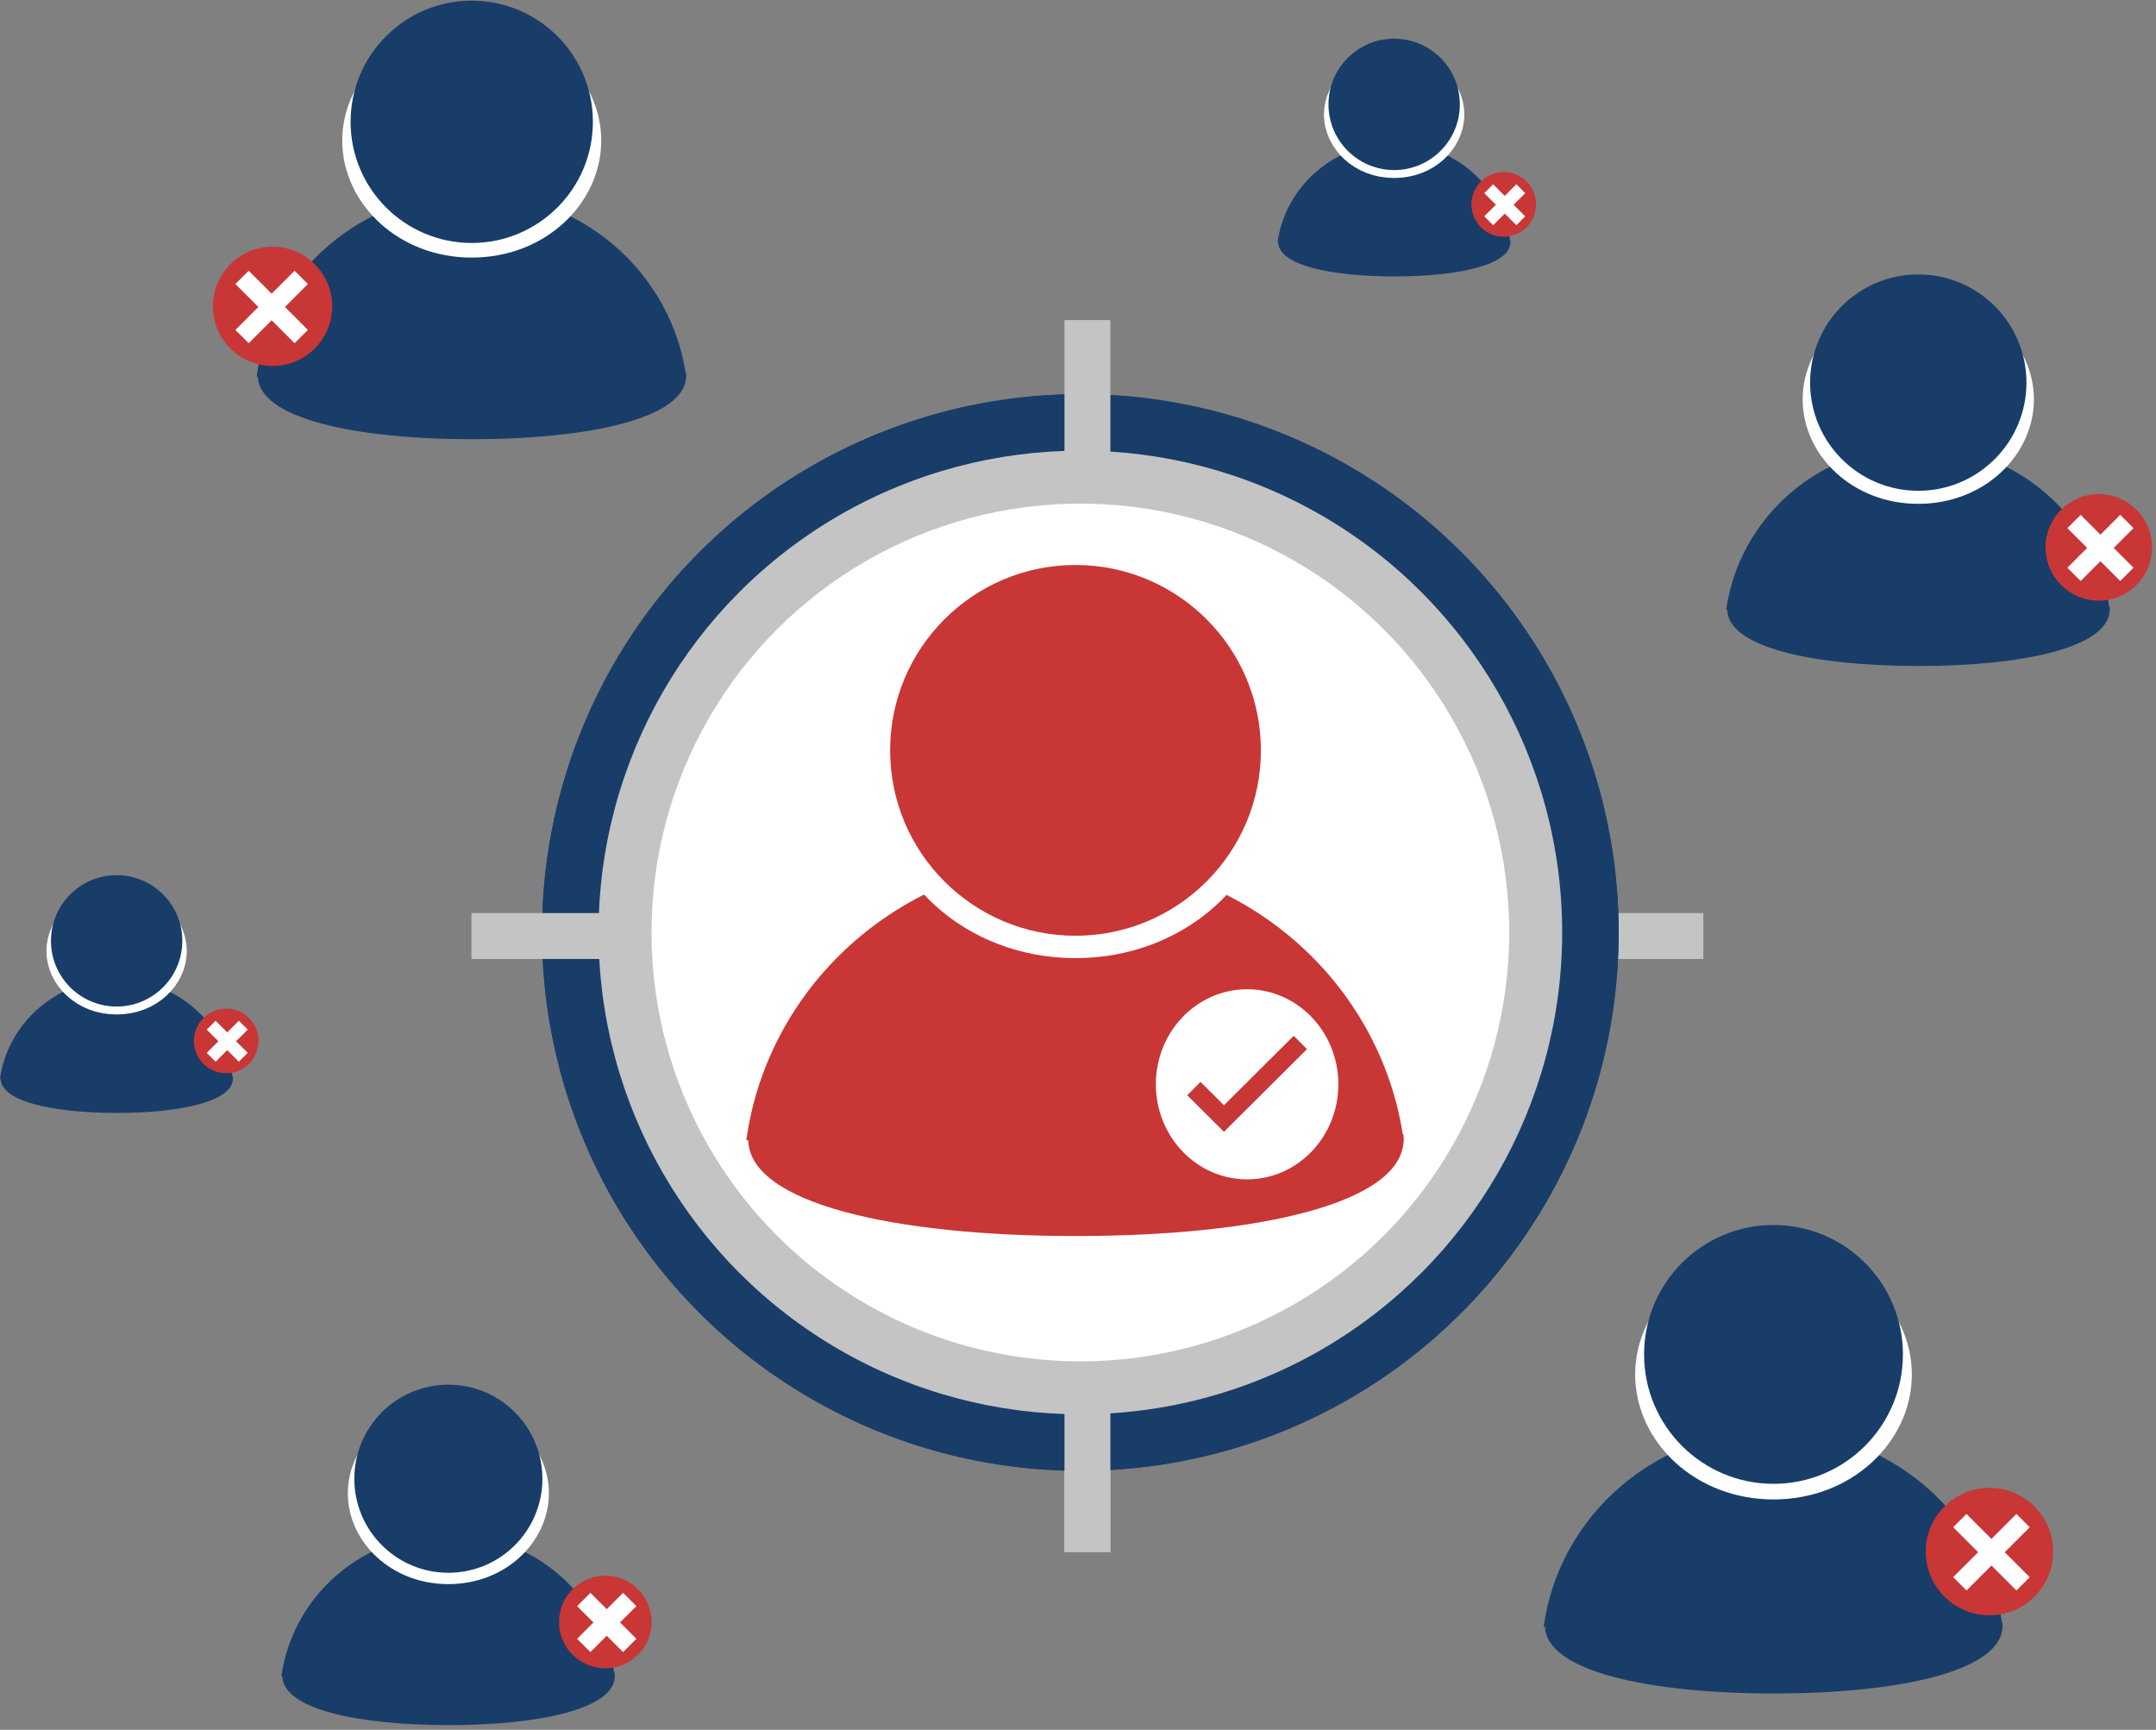 <svg width="344" height="276" viewBox="0 0 344 276" fill="none" xmlns="http://www.w3.org/2000/svg">
<rect x="0" y="0" width="344" height="276" fill="#808080" stroke="none"/>
<path fill-rule="evenodd" clip-rule="evenodd" d="M319.525 259.533H246.301C248.733 241.843 264.198 228.203 282.913 228.203C301.627 228.203 317.092 241.843 319.525 259.533Z" fill="#183D68"/>
<path fill-rule="evenodd" clip-rule="evenodd" d="M246.538 258.891C246.521 259.059 246.512 259.227 246.512 259.394C246.512 266.611 262.954 270.196 283.018 270.196C303.083 270.196 319.525 266.611 319.525 259.394C319.525 259.227 319.516 259.059 319.498 258.891L246.538 258.891Z" fill="#183D68"/>
<path d="M300.244 219.303C300.244 227.215 292.982 234.44 282.971 234.44C272.96 234.44 265.697 227.215 265.697 219.303C265.697 211.391 272.96 204.166 282.971 204.166C292.982 204.166 300.244 211.391 300.244 219.303Z" fill="white" stroke="white" stroke-width="9.6"/>
<circle cx="282.97" cy="216.099" r="20.649" fill="#183D68"/>
<circle cx="317.427" cy="247.554" r="10.165" fill="#C93636"/>
<path d="M312.699 242.611L322.791 252.703" stroke="white" stroke-width="3"/>
<path d="M322.792 242.611L312.699 252.703" stroke="white" stroke-width="3"/>
<path fill-rule="evenodd" clip-rule="evenodd" d="M336.622 97.349H275.42C277.453 82.563 290.379 71.163 306.021 71.163C321.663 71.163 334.589 82.563 336.622 97.349Z" fill="#183D68"/>
<path fill-rule="evenodd" clip-rule="evenodd" d="M275.619 96.812C275.604 96.953 275.596 97.093 275.596 97.233C275.596 103.265 289.339 106.261 306.109 106.261C322.88 106.261 336.622 103.265 336.622 97.233C336.622 97.093 336.615 96.953 336.6 96.812L275.619 96.812Z" fill="#183D68"/>
<path d="M319.719 63.724C319.719 69.828 314.08 75.588 306.07 75.588C298.06 75.588 292.421 69.828 292.421 63.724C292.421 57.62 298.06 51.86 306.07 51.86C314.08 51.86 319.719 57.62 319.719 63.724Z" fill="white" stroke="white" stroke-width="9.6"/>
<circle cx="306.07" cy="61.046" r="17.259" fill="#183D68"/>
<circle cx="334.87" cy="87.336" r="8.496" fill="#C93636"/>
<path d="M330.918 83.205L339.353 91.641" stroke="white" stroke-width="3"/>
<path d="M339.353 83.205L330.918 91.641" stroke="white" stroke-width="3"/>
<path fill-rule="evenodd" clip-rule="evenodd" d="M98.101 267.496H44.892C46.66 254.641 57.897 244.73 71.497 244.73C85.096 244.73 96.334 254.641 98.101 267.496Z" fill="#183D68"/>
<path fill-rule="evenodd" clip-rule="evenodd" d="M45.065 267.029C45.052 267.152 45.046 267.274 45.046 267.395C45.046 272.639 56.993 275.244 71.573 275.244C86.154 275.244 98.101 272.639 98.101 267.395C98.101 267.274 98.095 267.152 98.082 267.029L45.065 267.029Z" fill="#183D68"/>
<path d="M82.779 238.262C82.779 243.165 78.218 247.95 71.539 247.95C64.86 247.95 60.299 243.165 60.299 238.262C60.299 233.36 64.86 228.575 71.539 228.575C78.218 228.575 82.779 233.36 82.779 238.262Z" fill="white" stroke="white" stroke-width="9.6"/>
<circle cx="71.539" cy="235.934" r="15.005" fill="#183D68"/>
<circle cx="96.577" cy="258.791" r="7.386" fill="#C93636"/>
<path d="M93.141 255.2L100.475 262.533" stroke="white" stroke-width="3"/>
<path d="M100.475 255.2L93.141 262.533" stroke="white" stroke-width="3"/>
<path fill-rule="evenodd" clip-rule="evenodd" d="M240.993 38.694H203.835C205.069 29.717 212.917 22.796 222.414 22.796C231.911 22.796 239.759 29.717 240.993 38.694Z" fill="#183D68"/>
<path fill-rule="evenodd" clip-rule="evenodd" d="M203.956 38.368C203.947 38.454 203.943 38.539 203.943 38.624C203.943 42.286 212.286 44.105 222.468 44.105C232.65 44.105 240.994 42.286 240.994 38.624C240.994 38.539 240.989 38.454 240.981 38.368L203.956 38.368Z" fill="#183D68"/>
<path d="M228.845 18.279C228.845 20.768 226.45 23.596 222.444 23.596C218.437 23.596 216.042 20.768 216.042 18.279C216.042 15.79 218.437 12.962 222.444 12.962C226.45 12.962 228.845 15.79 228.845 18.279Z" fill="white" stroke="white" stroke-width="9.6"/>
<circle cx="222.444" cy="16.653" r="10.479" fill="#183D68"/>
<circle cx="239.929" cy="32.615" r="5.158" fill="#C93636"/>
<path d="M237.53 30.107L242.651 35.228" stroke="white" stroke-width="2"/>
<path d="M242.651 30.107L237.53 35.228" stroke="white" stroke-width="2"/>
<path fill-rule="evenodd" clip-rule="evenodd" d="M37.158 172.158H0C1.234 163.181 9.082 156.259 18.579 156.259C28.076 156.259 35.924 163.181 37.158 172.158Z" fill="#183D68"/>
<path fill-rule="evenodd" clip-rule="evenodd" d="M0.121 171.832C0.112 171.917 0.108 172.002 0.108 172.087C0.108 175.749 8.451 177.569 18.633 177.569C28.815 177.569 37.159 175.749 37.159 172.087C37.159 172.002 37.154 171.917 37.145 171.832L0.121 171.832Z" fill="#183D68"/>
<path d="M25.01 151.742C25.01 154.231 22.615 157.06 18.609 157.06C14.602 157.06 12.207 154.231 12.207 151.742C12.207 149.254 14.602 146.425 18.609 146.425C22.615 146.425 25.01 149.254 25.01 151.742Z" fill="white" stroke="white" stroke-width="9.6"/>
<circle cx="18.609" cy="150.116" r="10.479" fill="#183D68"/>
<circle cx="36.094" cy="166.079" r="5.158" fill="#C93636"/>
<path d="M33.695 163.57L38.816 168.692" stroke="white" stroke-width="2"/>
<path d="M38.816 163.57L33.695 168.692" stroke="white" stroke-width="2"/>
<path fill-rule="evenodd" clip-rule="evenodd" d="M109.486 60.094H40.943C43.22 43.535 57.696 30.768 75.214 30.768C92.733 30.768 107.209 43.535 109.486 60.094Z" fill="#183D68"/>
<path fill-rule="evenodd" clip-rule="evenodd" d="M41.165 59.493C41.149 59.651 41.141 59.808 41.141 59.965C41.141 66.72 56.531 70.075 75.313 70.075C94.095 70.075 109.486 66.72 109.486 59.965C109.486 59.808 109.478 59.651 109.461 59.493L41.165 59.493Z" fill="#183D68"/>
<path d="M91.13 22.436C91.13 29.644 84.5 36.299 75.268 36.299C66.037 36.299 59.406 29.644 59.406 22.436C59.406 15.228 66.037 8.574 75.268 8.574C84.5 8.574 91.13 15.228 91.13 22.436Z" fill="white" stroke="white" stroke-width="9.6"/>
<circle cx="75.268" cy="19.437" r="19.329" fill="#183D68"/>
<circle cx="43.487" cy="48.881" r="9.515" fill="#C93636"/>
<path d="M38.619 44.254L48.066 53.701" stroke="white" stroke-width="3"/>
<path d="M48.067 44.254L38.62 53.701" stroke="white" stroke-width="3"/>
<rect x="249.252" y="145.683" width="22.528" height="7.322" fill="#C4C4C4"/>
<circle cx="172.376" cy="148.781" r="85.887" fill="#183D68"/>
<circle cx="172.376" cy="148.781" r="76.876" fill="#C4C4C4"/>
<circle cx="172.376" cy="148.781" r="68.428" fill="white"/>
<rect x="177.163" y="225.094" width="22.528" height="7.322" transform="rotate(90 177.163 225.094)" fill="#C4C4C4"/>
<circle cx="172.376" cy="148.781" r="85.887" fill="#183D68"/>
<circle cx="172.376" cy="148.781" r="76.876" fill="#C4C4C4"/>
<circle cx="172.376" cy="148.781" r="68.428" fill="white"/>
<rect x="75.225" y="145.683" width="22.528" height="7.322" fill="#C4C4C4"/>
<rect x="177.163" y="51.067" width="22.528" height="7.322" transform="rotate(90 177.163 51.067)" fill="#C4C4C4"/>
<rect x="177.163" y="225.094" width="22.528" height="7.322" transform="rotate(90 177.163 225.094)" fill="#C4C4C4"/>
<path fill-rule="evenodd" clip-rule="evenodd" d="M223.963 181.939H119.077C122.561 156.599 144.713 137.062 171.52 137.062C198.327 137.062 220.478 156.599 223.963 181.939Z" fill="#C93636"/>
<path fill-rule="evenodd" clip-rule="evenodd" d="M119.418 181.019C119.392 181.26 119.38 181.5 119.38 181.74C119.38 192.077 142.931 197.212 171.671 197.212C200.412 197.212 223.963 192.077 223.963 181.74C223.963 181.5 223.95 181.26 223.925 181.019L119.418 181.019Z" fill="#C93636"/>
<path d="M198.42 124.313C198.42 136.986 186.885 148.071 171.603 148.071C156.321 148.071 144.785 136.986 144.785 124.313C144.785 111.64 156.321 100.555 171.603 100.555C186.885 100.555 198.42 111.64 198.42 124.313Z" fill="white" stroke="white" stroke-width="9.6"/>
<circle cx="171.603" cy="119.723" r="29.578" fill="#C93636"/>
<ellipse cx="198.982" cy="173.004" rx="14.56" ry="15.166" fill="white"/>
<path d="M190.489 173.684L195.289 178.463L207.475 166.33" stroke="#C93636" stroke-width="3"/>
</svg>
